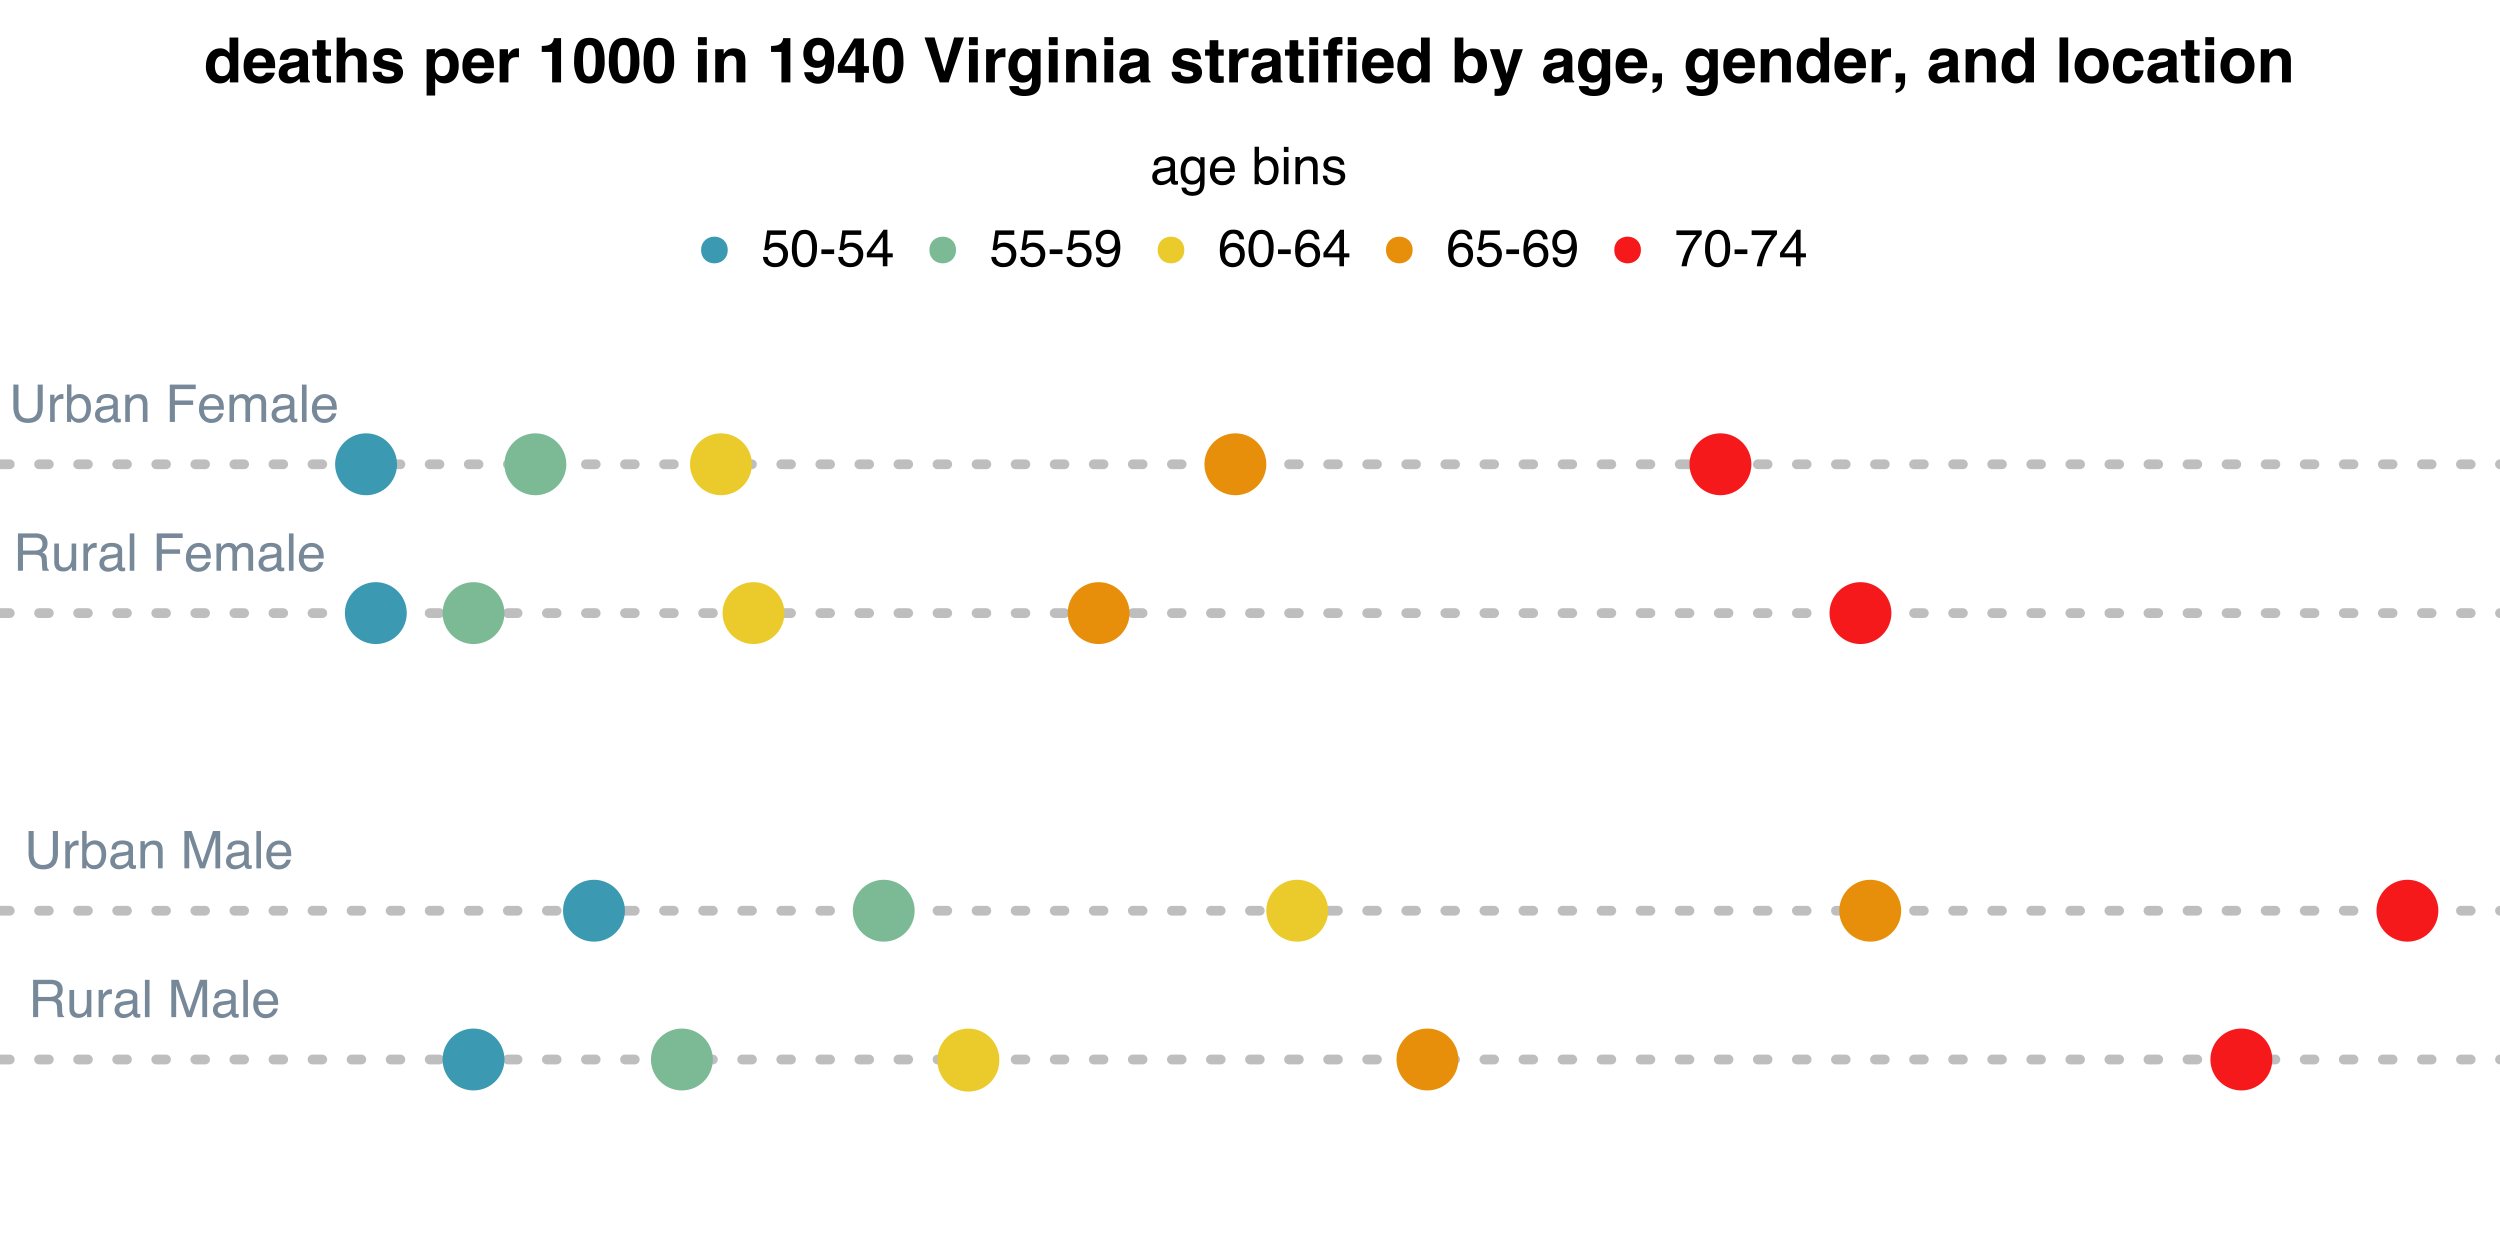 <svg xmlns="http://www.w3.org/2000/svg" xmlns:xlink="http://www.w3.org/1999/xlink" width="768" height="384" viewBox="0 0 576 288"><defs><symbol overflow="visible" id="a"><path d="M4.91-4.66c.55 0 .98-.11 1.3-.33.32-.22.48-.62.48-1.19 0-.6-.22-1.03-.67-1.25a2.17 2.17 0 00-.95-.18H2.22v2.95zM1.05-8.61h3.99a4 4 0 011.62.29c.81.37 1.21 1.05 1.21 2.03 0 .52-.1.94-.32 1.27-.2.32-.5.59-.89.79.34.14.59.32.76.54.17.22.27.58.28 1.08l.05 1.16c0 .32.04.57.08.73.07.27.2.45.37.52V0H6.77a1.1 1.1 0 01-.09-.29 5.51 5.51 0 01-.06-.68L6.55-2.4c-.03-.56-.24-.94-.63-1.13-.22-.1-.57-.16-1.04-.16H2.21V0H1.05zm0 0"/></symbol><symbol overflow="visible" id="b"><path d="M1.83-6.27v4.16c0 .32.05.58.15.79.19.37.54.56 1.05.56.74 0 1.24-.33 1.5-.99.15-.35.22-.83.22-1.45v-3.07H5.8V0h-1l.02-.93A2.24 2.24 0 012.85.17c-.9 0-1.51-.3-1.83-.9A2.67 2.67 0 01.75-2v-4.26zm0 0"/></symbol><symbol overflow="visible" id="c"><path d="M.8-6.27h1v1.08c.09-.21.29-.47.6-.77a1.56 1.56 0 011.22-.45l.24.02v1.12a1.63 1.63 0 00-.35-.03c-.53 0-.94.17-1.22.51-.29.34-.43.74-.43 1.18V0H.8zm0 0"/></symbol><symbol overflow="visible" id="d"><path d="M1.58-1.67c0 .3.12.54.33.72.23.18.5.26.8.26.37 0 .73-.08 1.08-.26.58-.28.87-.75.87-1.4v-.85c-.12.09-.3.16-.5.21-.2.06-.4.1-.59.12l-.64.08a2.4 2.4 0 00-.86.24.94.94 0 00-.49.88zM4.14-3.8c.24-.04.4-.14.49-.3.04-.1.07-.24.07-.41 0-.36-.13-.62-.4-.78a2.03 2.03 0 00-1.09-.25c-.55 0-.94.15-1.17.45-.13.16-.21.4-.25.73H.8c.02-.77.27-1.31.75-1.61.49-.3 1.05-.46 1.68-.46.74 0 1.34.14 1.8.42.46.28.69.72.69 1.31v3.62c0 .11.02.2.07.27.04.06.14.1.28.1l.16-.01.18-.03v.78c-.16.05-.29.08-.37.09l-.35.01c-.37 0-.63-.12-.8-.38a1.44 1.44 0 01-.17-.58c-.22.28-.52.53-.93.73-.4.2-.84.31-1.33.31-.58 0-1.06-.17-1.42-.53-.38-.35-.56-.8-.56-1.33 0-.58.18-1.03.54-1.35.37-.32.85-.52 1.43-.6zm0 0"/></symbol><symbol overflow="visible" id="e"><path d="M.8-8.6h1.06V0H.8zm0 0"/></symbol><symbol overflow="visible" id="g"><path d="M.88-8.6h1.67l2.48 7.27L7.48-8.6h1.65V0h-1.1v-5.08-.87c.02-.4.02-.85.02-1.3L5.6 0H4.44L1.97-7.26V-7l.01.97.02.95V0H.88zm0 0"/></symbol><symbol overflow="visible" id="h"><path d="M3.39-6.41A2.82 2.82 0 015.64-5.3c.2.32.35.68.42 1.1.06.3.1.76.1 1.39h-4.6c.01.64.16 1.15.44 1.53.29.39.72.58 1.31.58a1.7 1.7 0 001.72-1.28h1.03A2.76 2.76 0 015.27-.5c-.32.32-.72.53-1.18.64-.26.06-.55.1-.87.1-.78 0-1.44-.3-1.99-.86a3.32 3.32 0 01-.8-2.39c0-1 .27-1.82.81-2.45a2.7 2.7 0 012.15-.94zm1.68 2.77a2.72 2.72 0 00-.3-1.1c-.29-.5-.77-.76-1.45-.76-.48 0-.89.18-1.22.53-.33.35-.5.79-.52 1.33zm0 0"/></symbol><symbol overflow="visible" id="i"><path d="M1.02-8.6H7v1.05H2.2v2.61H6.4v1.03H2.2V0H1.02zm0 0"/></symbol><symbol overflow="visible" id="j"><path d="M.77-6.27h1.05v.89c.25-.31.47-.54.68-.68.34-.24.74-.35 1.18-.35.5 0 .9.12 1.2.36.18.14.33.35.48.62.23-.33.5-.58.82-.74.32-.17.67-.24 1.07-.24.84 0 1.41.3 1.72.91.16.33.25.77.25 1.32V0h-1.1v-4.36c0-.42-.1-.7-.31-.86a1.25 1.25 0 00-.77-.23c-.41 0-.77.13-1.07.41-.3.28-.45.74-.45 1.4V0H4.45v-4.1c0-.42-.05-.73-.15-.93-.16-.29-.46-.44-.9-.44-.4 0-.76.16-1.08.47-.33.3-.5.86-.5 1.67V0H.78zm0 0"/></symbol><symbol overflow="visible" id="k"><path d="M2.18-8.6v5.31c0 .63.12 1.15.35 1.56.35.63.93.94 1.76.94.99 0 1.66-.34 2.01-1.01.2-.37.3-.86.3-1.49V-8.6h1.17v4.84a5.6 5.6 0 01-.42 2.44C6.82-.29 5.84.23 4.38.23 2.93.23 1.95-.3 1.42-1.33A5.6 5.6 0 011-3.77v-4.84zm0 0"/></symbol><symbol overflow="visible" id="l"><path d="M.7-8.64h1.02v3.12c.23-.3.5-.52.82-.68.32-.16.67-.24 1.05-.24.78 0 1.41.27 1.9.8.48.54.73 1.34.73 2.38 0 1-.24 1.82-.72 2.47-.48.66-1.15.99-2 .99-.48 0-.88-.11-1.21-.35-.2-.14-.4-.35-.63-.65V0H.7zm2.73 7.9c.57 0 1-.22 1.28-.67.29-.46.43-1.05.43-1.8 0-.65-.14-1.2-.43-1.63a1.4 1.4 0 00-1.25-.66c-.48 0-.9.18-1.26.54-.36.35-.54.94-.54 1.76 0 .59.07 1.06.22 1.43.28.7.8 1.04 1.55 1.04zm0 0"/></symbol><symbol overflow="visible" id="m"><path d="M.77-6.27h1v.89c.3-.37.62-.64.95-.8.33-.16.7-.23 1.1-.23.9 0 1.5.3 1.81.93.17.34.26.82.26 1.46V0H4.82v-3.95c0-.39-.06-.7-.17-.93-.19-.4-.53-.59-1.03-.59-.25 0-.45.03-.6.08-.3.09-.55.26-.77.51-.18.21-.29.43-.34.65-.05.22-.08.53-.08.94V0H.77zm0 0"/></symbol><symbol overflow="visible" id="L"><path d="M2.99-6.39c.49 0 .92.12 1.29.37.2.13.4.33.6.6v-.8h.98V-.5c0 .8-.12 1.42-.35 1.89-.44.85-1.27 1.28-2.48 1.28-.67 0-1.24-.16-1.7-.46C.85 1.9.6 1.42.54.78h1.07c.06.28.15.5.31.65.24.23.6.35 1.12.35.81 0 1.34-.28 1.6-.85.14-.34.2-.94.2-1.8-.22.32-.47.56-.76.71-.3.16-.7.24-1.18.24-.68 0-1.28-.24-1.79-.73-.5-.48-.76-1.28-.76-2.39 0-1.05.25-1.87.77-2.46a2.38 2.38 0 011.86-.89zm1.9 3.23c0-.78-.16-1.36-.48-1.73a1.54 1.54 0 00-1.23-.56 1.5 1.5 0 00-1.52 1.04 4.1 4.1 0 00-.22 1.46c0 .7.15 1.24.43 1.61.29.37.68.55 1.16.55.76 0 1.29-.33 1.6-1.02.17-.39.26-.84.26-1.35zm0 0"/></symbol><symbol overflow="visible" id="M"><path d="M.77-6.25h1.07V0H.77zm0-2.36h1.07v1.2H.77zm0 0"/></symbol><symbol overflow="visible" id="N"><path d="M1.4-1.97c.03.35.12.62.26.81.27.34.73.51 1.39.51.39 0 .73-.08 1.03-.26.3-.16.44-.43.44-.79a.67.67 0 00-.36-.6 4.49 4.49 0 00-.9-.3l-.83-.22a4.09 4.09 0 01-1.19-.45 1.33 1.33 0 01-.68-1.18c0-.59.22-1.07.64-1.44.43-.37 1-.55 1.73-.55.94 0 1.62.28 2.05.83.26.35.38.74.38 1.14h-1c-.02-.24-.1-.46-.25-.65-.24-.28-.66-.42-1.26-.42-.4 0-.7.08-.9.23-.21.15-.32.36-.32.6 0 .28.14.5.4.66.17.1.4.18.7.26l.7.17c.76.18 1.27.36 1.52.53.41.27.62.7.62 1.27 0 .56-.21 1.05-.64 1.45-.42.4-1.07.61-1.94.61-.93 0-1.6-.21-1.98-.63A2.4 2.4 0 01.4-1.97zm0 0"/></symbol><symbol overflow="visible" id="O"><path d="M1.48-2.14c.07.6.35 1.02.84 1.25.25.12.54.18.87.18.62 0 1.08-.2 1.39-.6.3-.4.45-.84.45-1.33 0-.58-.18-1.04-.54-1.36a1.87 1.87 0 00-1.29-.48c-.36 0-.67.07-.93.21-.26.14-.48.34-.66.59l-.92-.05.64-4.52h4.36v1.02H2.12L1.77-4.9c.2-.15.37-.26.55-.33.31-.13.67-.2 1.09-.2.77 0 1.42.25 1.95.75s.8 1.13.8 1.88c0 .8-.24 1.5-.73 2.1-.5.61-1.27.91-2.35.91C2.4.21 1.8.02 1.27-.37.74-.75.45-1.34.39-2.14zm0 0"/></symbol><symbol overflow="visible" id="P"><path d="M3.25-8.4c1.08 0 1.87.45 2.35 1.35a6 6 0 01.56 2.84c0 1.14-.17 2.08-.5 2.83C5.16-.3 4.36.23 3.24.23c-1 0-1.76-.43-2.25-1.3a6 6 0 01-.61-2.94c0-.96.12-1.78.36-2.46.46-1.27 1.3-1.91 2.5-1.91zM3.23-.72c.55 0 .99-.25 1.3-.73.33-.49.5-1.38.5-2.7 0-.96-.12-1.74-.35-2.36-.24-.61-.7-.92-1.37-.92-.62 0-1.08.3-1.36.87a6.02 6.02 0 00-.43 2.59c0 .85.09 1.54.27 2.06.28.8.76 1.19 1.44 1.19zm0 0"/></symbol><symbol overflow="visible" id="Q"><path d="M.5-3.88h2.94v1.08H.5zm0 0"/></symbol><symbol overflow="visible" id="R"><path d="M3.97-2.97v-3.8l-2.7 3.8zM3.98 0v-2.05H.3v-1.03l3.85-5.33h.89v5.44h1.23v.92H5.04V0zm0 0"/></symbol><symbol overflow="visible" id="S"><path d="M1.6-2.03c.02.58.25.99.67 1.21.21.12.46.18.72.18.5 0 .94-.22 1.3-.63.35-.43.6-1.28.75-2.56-.24.37-.52.63-.87.78-.35.15-.72.23-1.12.23-.8 0-1.44-.26-1.92-.76-.47-.5-.7-1.15-.7-1.94 0-.77.23-1.44.7-2.02.46-.57 1.14-.86 2.05-.86 1.22 0 2.07.55 2.53 1.65a7.5 7.5 0 01-.07 5C5.12-.43 4.26.23 3.04.23 2.2.23 1.59.02 1.16-.4a2.2 2.2 0 01-.63-1.62zm1.6-1.72c.41 0 .8-.14 1.14-.41.34-.28.52-.76.52-1.45 0-.62-.16-1.07-.47-1.38-.3-.3-.7-.45-1.19-.45-.51 0-.92.17-1.22.52-.3.34-.46.8-.46 1.38 0 .55.14.99.4 1.3.27.33.69.49 1.28.49zm0 0"/></symbol><symbol overflow="visible" id="T"><path d="M3.5-8.43c.95 0 1.6.25 1.97.73.37.49.55.99.55 1.5H4.98a1.86 1.86 0 00-.3-.77c-.25-.35-.64-.53-1.15-.53a1.6 1.6 0 00-1.4.82 4.71 4.71 0 00-.6 2.34 2.32 2.32 0 012.05-1.04c.7 0 1.32.23 1.84.68.53.45.78 1.12.78 2.01 0 .76-.24 1.44-.74 2.03-.5.58-1.2.88-2.12.88-.79 0-1.46-.3-2.04-.9-.57-.6-.85-1.6-.85-3 0-1.05.13-1.93.38-2.66.49-1.39 1.38-2.09 2.68-2.09zM3.44-.72c.56 0 .97-.19 1.25-.56a2.25 2.25 0 00.04-2.55c-.24-.39-.69-.58-1.34-.58-.45 0-.85.15-1.2.45-.33.3-.5.75-.5 1.36a2 2 0 00.46 1.34c.31.36.74.54 1.3.54zm0 0"/></symbol><symbol overflow="visible" id="U"><path d="M6.27-8.25v.92a14 14 0 00-2.26 3.46A13.88 13.88 0 002.82 0H1.62c.27-1.6.85-3.2 1.76-4.78.54-.93 1.1-1.74 1.69-2.4H.44v-1.07zm0 0"/></symbol><symbol overflow="visible" id="n"><path d="M3.76-7.85A2.45 2.45 0 015.88-6.7v-3.65H7.9V0H5.96v-1.06c-.28.45-.6.78-.98.99-.36.2-.82.3-1.36.3-.9 0-1.65-.35-2.26-1.08a4.18 4.18 0 01-.92-2.79c0-1.3.3-2.33.9-3.08.6-.75 1.41-1.13 2.42-1.13zm.44 6.4c.57 0 1-.21 1.3-.63.29-.42.43-.97.43-1.64 0-.94-.23-1.6-.7-2.01A1.53 1.53 0 004.2-6.1c-.58 0-1.01.22-1.29.67-.27.44-.4 1-.4 1.65 0 .7.13 1.27.41 1.7.28.42.7.63 1.27.63zm0 0"/></symbol><symbol overflow="visible" id="o"><path d="M3.96-6.21c-.47 0-.83.14-1.08.43-.25.3-.42.69-.48 1.18H5.5c-.03-.53-.19-.93-.48-1.2a1.5 1.5 0 00-1.07-.41zm0-1.66c.63 0 1.21.12 1.72.36a3 3 0 011.27 1.13c.3.46.5.99.58 1.58.05.35.07.86.06 1.52H2.35c.02.77.27 1.31.72 1.62.28.2.61.29 1 .29.41 0 .75-.12 1-.35.15-.13.27-.3.38-.53H7.5c-.05.45-.3.92-.71 1.39A3.48 3.48 0 014.03.25a3.9 3.9 0 01-2.58-.94C.7-1.32.33-2.34.33-3.75c0-1.33.34-2.35 1.01-3.05a3.45 3.45 0 012.62-1.07zm0 0"/></symbol><symbol overflow="visible" id="p"><path d="M5.16-3.73a2.36 2.36 0 01-.91.34l-.45.08c-.42.07-.73.17-.9.27a.92.92 0 00-.47.85c0 .35.09.6.28.74.2.16.42.24.7.24.43 0 .82-.13 1.18-.39.37-.25.56-.71.57-1.38zm-1.21-.93c.37-.05.63-.1.79-.18.28-.12.43-.3.43-.57 0-.3-.11-.53-.33-.65a2.06 2.06 0 00-.96-.18c-.47 0-.8.12-1 .35-.15.18-.24.41-.29.7H.66c.04-.66.23-1.21.56-1.65.53-.67 1.44-1 2.73-1 .84 0 1.59.16 2.24.5.65.32.97.95.97 1.88v3.51c0 .25 0 .54.02.89.01.26.05.44.12.53.06.1.16.17.3.23V0H5.4c-.06-.16-.1-.3-.12-.44a5.9 5.9 0 01-.06-.46c-.28.3-.6.56-.96.77a2.9 2.9 0 01-1.46.37c-.7 0-1.26-.2-1.72-.6C.64-.75.41-1.3.41-2.04c0-.94.37-1.62 1.1-2.05.4-.23.98-.39 1.75-.49zm0 0"/></symbol><symbol overflow="visible" id="q"><path d="M.15-6.17v-1.42H1.2v-2.14H3.2v2.14h1.25v1.42H3.2v4.05c0 .32.04.51.12.6.08.07.32.1.73.1h.4V.06L3.5.11c-.95.03-1.6-.14-1.95-.5-.22-.23-.34-.58-.34-1.06v-4.72zm0 0"/></symbol><symbol overflow="visible" id="r"><path d="M5.16-7.86c.47 0 .9.08 1.29.25a2.25 2.25 0 011.34 1.63c.05.3.07.8.07 1.48V0H5.82v-4.66c0-.41-.07-.75-.21-1-.19-.36-.54-.54-1.05-.54-.52 0-.93.18-1.2.54-.28.35-.41.86-.41 1.51V0h-2v-10.33h2v3.67c.29-.45.62-.76 1-.94.39-.17.79-.26 1.21-.26zm0 0"/></symbol><symbol overflow="visible" id="s"><path d="M2.5-2.45c.04.36.13.61.27.76.25.27.7.4 1.38.4.4 0 .7-.05.94-.17.23-.12.34-.3.34-.53 0-.22-.09-.4-.28-.51-.19-.12-.88-.32-2.08-.6a4.33 4.33 0 01-1.84-.82C.88-4.23.7-4.7.7-5.29c0-.71.27-1.32.83-1.83.56-.5 1.34-.76 2.34-.76.96 0 1.74.19 2.34.57.6.38.95 1.04 1.04 1.98h-2c-.03-.26-.1-.46-.22-.61-.22-.27-.6-.4-1.13-.4-.44 0-.74.06-.93.2-.18.13-.28.29-.28.47 0 .23.1.4.3.5.2.11.9.3 2.09.56.8.18 1.4.47 1.8.85.38.38.58.86.58 1.44 0 .76-.28 1.38-.85 1.86C6.05.02 5.18.26 4 .26 2.8.26 1.9 0 1.32-.5a2.48 2.48 0 01-.86-1.95zm0 0"/></symbol><symbol overflow="visible" id="u"><path d="M6.21-3.83a3 3 0 00-.4-1.57c-.27-.46-.7-.68-1.31-.68-.73 0-1.23.34-1.5 1.03a3.9 3.9 0 00-.2 1.4c0 .88.23 1.5.7 1.87.28.21.62.32 1 .32.56 0 .98-.22 1.28-.65.29-.43.43-1 .43-1.72zm-1.13-4a3 3 0 012.27.99c.62.66.93 1.63.93 2.91 0 1.35-.3 2.38-.9 3.09-.61.7-1.4 1.06-2.35 1.06C4.42.22 3.9.07 3.5-.24a2.95 2.95 0 01-.65-.74v4H.88V-7.66H2.8v1.13a2.54 2.54 0 012.28-1.3zm0 0"/></symbol><symbol overflow="visible" id="v"><path d="M5.1-7.85h.1l.16.02v2.05l-.33-.03h-.24c-.81 0-1.35.26-1.63.78-.15.3-.23.75-.23 1.37V0H.91v-7.66h1.92v1.33c.3-.51.58-.86.8-1.04a2.2 2.2 0 011.47-.48zm0 0"/></symbol><symbol overflow="visible" id="w"><path d="M1-7.03V-8.4a8.4 8.4 0 001.33-.13c.4-.09.73-.27.98-.53.17-.19.3-.43.4-.74.05-.18.07-.32.07-.4h1.67V0H3.39v-7.03zm0 0"/></symbol><symbol overflow="visible" id="x"><path d="M2.5-5c0 1.17.1 2.07.29 2.7.19.61.58.92 1.17.92.6 0 .99-.3 1.18-.93.18-.62.27-1.52.27-2.69a9.9 9.9 0 00-.27-2.73c-.2-.59-.58-.88-1.18-.88-.59 0-.98.3-1.17.88-.2.6-.3 1.5-.3 2.73zm1.46-5.27c1.3 0 2.22.46 2.74 1.38.52.91.78 2.2.78 3.89a7.9 7.9 0 01-.78 3.9C6.17-.2 5.27.24 3.96.24c-1.3 0-2.2-.45-2.73-1.36A7.9 7.9 0 01.45-5c0-1.68.26-2.98.78-3.9.53-.9 1.44-1.37 2.73-1.37zm0 0"/></symbol><symbol overflow="visible" id="y"><path d="M3-8.58H.96v-1.85H3zm-2.04.92H3V0H.96zm0 0"/></symbol><symbol overflow="visible" id="z"><path d="M5.18-7.85c.8 0 1.44.2 1.95.63.5.41.75 1.1.75 2.06V0H5.83v-4.66c0-.4-.06-.71-.16-.93-.2-.4-.58-.59-1.13-.59-.68 0-1.15.29-1.4.86-.13.3-.2.7-.2 1.17V0h-2v-7.65h1.94v1.12c.26-.4.5-.68.73-.85.42-.31.94-.47 1.57-.47zm0 0"/></symbol><symbol overflow="visible" id="A"><path d="M.43-6.6c0-1.1.31-1.99.94-2.66a3.2 3.2 0 012.46-1.02c1.55 0 2.62.69 3.2 2.06a8 8 0 01.49 3.07 8.8 8.8 0 01-.47 3.1C6.45-.5 5.35.3 3.75.3 2.97.3 2.28.07 1.67-.38A2.68 2.68 0 01.63-2.36h2c.05.3.17.54.38.73.2.18.48.28.82.28.66 0 1.13-.36 1.4-1.1.14-.4.23-.99.27-1.76-.18.23-.38.4-.59.53a3.14 3.14 0 01-3.54-.5C.74-4.76.43-5.56.43-6.62zm3.53 1.62c.28 0 .54-.08.79-.24.45-.29.68-.8.68-1.51 0-.57-.14-1.03-.4-1.37-.28-.34-.64-.5-1.11-.5-.35 0-.64.09-.88.28-.39.3-.58.81-.58 1.53 0 .6.12 1.06.37 1.36.24.3.62.45 1.13.45zm0 0"/></symbol><symbol overflow="visible" id="B"><path d="M7.53-2.2H6.38V0H4.4v-2.2H.38v-1.75l3.75-6.18h2.25v6.37h1.15zM4.41-3.76v-4.4l-2.55 4.4zm0 0"/></symbol><symbol overflow="visible" id="C"><path d="M7.16-10.36h2.25L5.88 0H3.83L.33-10.36h2.31L4.9-2.5zm0 0"/></symbol><symbol overflow="visible" id="D"><path d="M4.23-1.64c.47 0 .86-.18 1.18-.54.33-.35.49-.91.49-1.69 0-.72-.15-1.28-.46-1.66A1.5 1.5 0 004.2-6.1c-.7 0-1.18.33-1.45 1-.14.35-.21.78-.21 1.3 0 .44.07.84.22 1.18.28.65.76.98 1.47.98zm-.5-6.2c.38 0 .72.05 1 .17.49.2.88.57 1.18 1.11v-1.1h1.95V-.4a4.1 4.1 0 01-.5 2.23c-.57.87-1.67 1.3-3.29 1.3-.98 0-1.78-.2-2.4-.58A2.12 2.12 0 01.65.84h2.18c.05.23.14.4.27.5.22.19.58.28 1.1.28.71 0 1.2-.25 1.44-.73.16-.3.24-.83.24-1.56v-.49c-.2.33-.4.57-.62.74-.4.3-.92.46-1.55.46C2.72.04 1.93-.31 1.35-1a4.2 4.2 0 01-.89-2.81c0-1.14.29-2.1.86-2.87a2.82 2.82 0 012.4-1.17zm0 0"/></symbol><symbol overflow="visible" id="E"><path d="M5.82-10.43h1.96v1.83H5.82zm0 2.8h2V0h-2zm-2-2.84c.11 0 .24 0 .36.02l.4.02v1.63H3.98c-.32 0-.5.08-.58.25-.07.18-.1.44-.09.82v.14h1.31v1.41h-1.3V0h-2v-6.18H.2v-1.41h1.1v-.5c0-.81.17-1.42.54-1.82.32-.37.98-.56 1.97-.56zm0 0"/></symbol><symbol overflow="visible" id="F"><path d="M5.08-7.83c1 0 1.8.36 2.36 1.09.57.72.86 1.66.86 2.81 0 1.2-.28 2.18-.85 2.96A2.74 2.74 0 015.1.2C4.46.2 3.96.08 3.57-.18a3 3 0 01-.74-.78V0H.86v-10.35h2v3.69a2.48 2.48 0 012.21-1.17zm-.52 6.38c.52 0 .92-.2 1.2-.62.3-.42.44-.97.44-1.65 0-.54-.08-1-.22-1.35a1.47 1.47 0 00-1.47-1.01A1.5 1.5 0 003-5.1c-.14.35-.21.8-.21 1.36 0 .66.15 1.2.43 1.64.3.43.74.64 1.33.64zm0 0"/></symbol><symbol overflow="visible" id="G"><path d="M1.25 1.47l.25.01c.2.01.38 0 .56-.02.18-.02.33-.07.45-.16.12-.08.22-.25.33-.5.1-.25.14-.4.12-.46l-2.81-8h2.23l1.67 5.65 1.58-5.65h2.13L5.13-.12c-.5 1.45-.9 2.35-1.2 2.7-.3.35-.89.52-1.77.52h-.43l-.48-.03zm0 0"/></symbol><symbol overflow="visible" id="H"><path d="M.83 1.67c.4-.12.7-.3.89-.56.19-.27.3-.64.33-1.11H.83v-2.1H3v1.82c0 .32-.05.65-.13 1s-.24.64-.47.9c-.25.27-.54.47-.88.61-.33.14-.56.21-.7.21zm0 0"/></symbol><symbol overflow="visible" id="I"><path d="M2.98 0h-2v-10.36h2zm0 0"/></symbol><symbol overflow="visible" id="J"><path d="M4.38-1.41c.58 0 1.03-.21 1.34-.63.32-.42.48-1.01.48-1.78s-.16-1.36-.48-1.77a1.59 1.59 0 00-1.34-.62c-.6 0-1.04.2-1.36.62-.32.41-.47 1-.47 1.77s.15 1.36.47 1.78c.32.42.77.63 1.35.63zm3.92-2.4c0 1.12-.33 2.08-.97 2.88-.65.8-1.63 1.2-2.95 1.2-1.32 0-2.3-.4-2.95-1.2a4.46 4.46 0 01-.97-2.89c0-1.1.33-2.06.97-2.88.65-.8 1.63-1.21 2.95-1.21 1.32 0 2.3.4 2.95 1.21.64.82.97 1.77.97 2.88zm0 0"/></symbol><symbol overflow="visible" id="K"><path d="M5.51-4.91a1.79 1.79 0 00-.29-.78c-.22-.3-.57-.46-1.04-.46-.68 0-1.14.33-1.39 1-.13.36-.2.83-.2 1.42 0 .57.07 1.02.2 1.36.24.64.69.96 1.35.96.47 0 .8-.13 1-.38.2-.26.32-.58.36-.99h2.04c-.04.61-.26 1.19-.66 1.73C6.25-.17 5.32.27 4.1.27S1.95-.1 1.37-.83A4.44 4.44 0 01.5-3.68c0-1.31.32-2.34.96-3.07a3.37 3.37 0 012.66-1.1c.96 0 1.75.22 2.36.65.61.43.97 1.2 1.09 2.29zm0 0"/></symbol></defs><path fill="#fff" d="M0 0h576v288H0z"/><path d="M0 244.11h576M0 141.26h576M0 209.83h576M0 106.97h576" fill="none" stroke-width="2.25" stroke-linecap="round" stroke-linejoin="round" stroke="#bebebe" stroke-dasharray="2.25 6.75" stroke-miterlimit="10"/><path d="M115.85 244.11a6.75 6.75 0 11-13.5 0 6.75 6.75 0 0113.5 0" fill="#3b99b1" stroke-width=".75" stroke-linecap="round" stroke-linejoin="round" stroke="#3b99b1" stroke-miterlimit="10"/><path d="M163.86 244.11a6.75 6.75 0 11-13.5 0 6.75 6.75 0 0113.5 0" fill="#7cba96" stroke-width=".75" stroke-linecap="round" stroke-linejoin="round" stroke="#7cba96" stroke-miterlimit="10"/><path d="M229.86 244.11a6.75 6.75 0 11-13.49.01 6.75 6.75 0 0113.5 0" fill="#eacb2b" stroke-width=".75" stroke-linecap="round" stroke-linejoin="round" stroke="#eacb2b" stroke-miterlimit="10"/><path d="M335.63 244.11a6.75 6.75 0 11-13.5 0 6.75 6.75 0 0113.5 0" fill="#e78f0a" stroke-width=".75" stroke-linecap="round" stroke-linejoin="round" stroke="#e78f0a" stroke-miterlimit="10"/><path d="M523.16 244.11a6.75 6.75 0 11-13.5 0 6.75 6.75 0 0113.5 0" fill="#f5191c" stroke-width=".75" stroke-linecap="round" stroke-linejoin="round" stroke="#f5191c" stroke-miterlimit="10"/><path d="M93.34 141.26a6.75 6.75 0 11-13.5 0 6.75 6.75 0 0113.5 0" fill="#3b99b1" stroke-width=".75" stroke-linecap="round" stroke-linejoin="round" stroke="#3b99b1" stroke-miterlimit="10"/><path d="M115.85 141.26a6.75 6.75 0 11-13.5 0 6.75 6.75 0 0113.5 0" fill="#7cba96" stroke-width=".75" stroke-linecap="round" stroke-linejoin="round" stroke="#7cba96" stroke-miterlimit="10"/><path d="M180.36 141.26a6.75 6.75 0 11-13.5 0 6.75 6.75 0 0113.5 0" fill="#eacb2b" stroke-width=".75" stroke-linecap="round" stroke-linejoin="round" stroke="#eacb2b" stroke-miterlimit="10"/><path d="M259.87 141.26a6.75 6.75 0 11-13.5 0 6.75 6.75 0 0113.5 0" fill="#e78f0a" stroke-width=".75" stroke-linecap="round" stroke-linejoin="round" stroke="#e78f0a" stroke-miterlimit="10"/><path d="M435.4 141.26a6.75 6.75 0 11-13.5 0 6.75 6.75 0 0113.5 0" fill="#f5191c" stroke-width=".75" stroke-linecap="round" stroke-linejoin="round" stroke="#f5191c" stroke-miterlimit="10"/><path d="M143.6 209.83a6.75 6.75 0 11-13.5 0 6.75 6.75 0 0113.5 0" fill="#3b99b1" stroke-width=".75" stroke-linecap="round" stroke-linejoin="round" stroke="#3b99b1" stroke-miterlimit="10"/><path d="M210.36 209.83a6.75 6.75 0 11-13.5 0 6.75 6.75 0 0113.5 0" fill="#7cba96" stroke-width=".75" stroke-linecap="round" stroke-linejoin="round" stroke="#7cba96" stroke-miterlimit="10"/><path d="M305.63 209.83a6.75 6.75 0 11-13.5 0 6.75 6.75 0 0113.5 0" fill="#eacb2b" stroke-width=".75" stroke-linecap="round" stroke-linejoin="round" stroke="#eacb2b" stroke-miterlimit="10"/><path d="M437.65 209.83a6.75 6.75 0 11-13.5 0 6.75 6.75 0 0113.5 0" fill="#e78f0a" stroke-width=".75" stroke-linecap="round" stroke-linejoin="round" stroke="#e78f0a" stroke-miterlimit="10"/><path d="M561.42 209.83a6.75 6.75 0 11-13.5 0 6.75 6.75 0 0113.5 0" fill="#f5191c" stroke-width=".75" stroke-linecap="round" stroke-linejoin="round" stroke="#f5191c" stroke-miterlimit="10"/><path d="M91.1 106.97a6.75 6.75 0 11-13.51 0 6.75 6.75 0 0113.5 0" fill="#3b99b1" stroke-width=".75" stroke-linecap="round" stroke-linejoin="round" stroke="#3b99b1" stroke-miterlimit="10"/><path d="M130.1 106.97a6.75 6.75 0 11-13.5 0 6.75 6.75 0 0113.5 0" fill="#7cba96" stroke-width=".75" stroke-linecap="round" stroke-linejoin="round" stroke="#7cba96" stroke-miterlimit="10"/><path d="M172.86 106.97a6.75 6.75 0 11-13.5 0 6.75 6.75 0 0113.5 0" fill="#eacb2b" stroke-width=".75" stroke-linecap="round" stroke-linejoin="round" stroke="#eacb2b" stroke-miterlimit="10"/><path d="M291.38 106.97a6.75 6.75 0 11-13.5 0 6.75 6.75 0 0113.5 0" fill="#e78f0a" stroke-width=".75" stroke-linecap="round" stroke-linejoin="round" stroke="#e78f0a" stroke-miterlimit="10"/><path d="M403.14 106.97a6.75 6.75 0 11-13.5 0 6.75 6.75 0 0113.5 0" fill="#f5191c" stroke-width=".75" stroke-linecap="round" stroke-linejoin="round" stroke="#f5191c" stroke-miterlimit="10"/><g fill="#789"><use xlink:href="#a" x="6.58" y="234.35"/><use xlink:href="#b" x="15.25" y="234.35"/><use xlink:href="#c" x="21.92" y="234.35"/><use xlink:href="#d" x="25.92" y="234.35"/><use xlink:href="#e" x="32.59" y="234.35"/><use xlink:href="#f" x="35.26" y="234.35"/><use xlink:href="#g" x="38.59" y="234.35"/><use xlink:href="#d" x="48.59" y="234.35"/><use xlink:href="#e" x="55.26" y="234.35"/><use xlink:href="#h" x="57.93" y="234.35"/></g><g fill="#789"><use xlink:href="#a" x="3.08" y="131.5"/><use xlink:href="#b" x="11.75" y="131.5"/><use xlink:href="#c" x="18.42" y="131.5"/><use xlink:href="#d" x="22.42" y="131.5"/><use xlink:href="#e" x="29.09" y="131.5"/><use xlink:href="#f" x="31.76" y="131.5"/><use xlink:href="#i" x="35.09" y="131.5"/><use xlink:href="#h" x="42.42" y="131.5"/><use xlink:href="#j" x="49.1" y="131.5"/><use xlink:href="#d" x="59.09" y="131.5"/><use xlink:href="#e" x="65.77" y="131.5"/><use xlink:href="#h" x="68.43" y="131.5"/></g><g fill="#789"><use xlink:href="#k" x="5.58" y="200.07"/><use xlink:href="#c" x="14.25" y="200.07"/><use xlink:href="#l" x="18.24" y="200.07"/><use xlink:href="#d" x="24.92" y="200.07"/><use xlink:href="#m" x="31.59" y="200.07"/><use xlink:href="#f" x="38.27" y="200.07"/><use xlink:href="#g" x="41.6" y="200.07"/><use xlink:href="#d" x="51.6" y="200.07"/><use xlink:href="#e" x="58.27" y="200.07"/><use xlink:href="#h" x="60.94" y="200.07"/></g><g fill="#789"><use xlink:href="#k" x="2.08" y="97.21"/><use xlink:href="#c" x="10.75" y="97.21"/><use xlink:href="#l" x="14.74" y="97.21"/><use xlink:href="#d" x="21.42" y="97.21"/><use xlink:href="#m" x="28.09" y="97.21"/><use xlink:href="#f" x="34.77" y="97.21"/><use xlink:href="#i" x="38.1" y="97.21"/><use xlink:href="#h" x="45.43" y="97.21"/><use xlink:href="#j" x="52.1" y="97.21"/><use xlink:href="#d" x="62.1" y="97.21"/><use xlink:href="#e" x="68.77" y="97.21"/><use xlink:href="#h" x="71.44" y="97.21"/></g><use xlink:href="#n" x="47" y="18.99"/><use xlink:href="#o" x="55.8" y="18.99"/><use xlink:href="#p" x="63.8" y="18.99"/><use xlink:href="#q" x="71.81" y="18.99"/><use xlink:href="#r" x="76.61" y="18.99"/><use xlink:href="#s" x="85.4" y="18.99"/><use xlink:href="#t" x="93.41" y="18.99"/><use xlink:href="#u" x="97.41" y="18.99"/><use xlink:href="#o" x="106.21" y="18.99"/><use xlink:href="#v" x="114.21" y="18.99"/><use xlink:href="#t" x="119.82" y="18.99"/><use xlink:href="#w" x="123.82" y="18.99"/><use xlink:href="#x" x="131.83" y="18.99"/><use xlink:href="#x" x="139.83" y="18.99"/><use xlink:href="#x" x="147.84" y="18.99"/><use xlink:href="#t" x="155.85" y="18.99"/><use xlink:href="#y" x="159.85" y="18.99"/><use xlink:href="#z" x="163.85" y="18.99"/><use xlink:href="#t" x="172.65" y="18.99"/><use xlink:href="#w" x="176.65" y="18.99"/><use xlink:href="#A" x="184.66" y="18.99"/><use xlink:href="#B" x="192.67" y="18.99"/><use xlink:href="#x" x="200.67" y="18.99"/><use xlink:href="#t" x="208.68" y="18.99"/><use xlink:href="#C" x="212.68" y="18.99"/><use xlink:href="#y" x="222.29" y="18.99"/><use xlink:href="#v" x="226.29" y="18.99"/><use xlink:href="#D" x="231.89" y="18.99"/><use xlink:href="#y" x="240.69" y="18.99"/><use xlink:href="#z" x="244.69" y="18.99"/><use xlink:href="#y" x="253.48" y="18.99"/><use xlink:href="#p" x="257.48" y="18.99"/><use xlink:href="#t" x="265.49" y="18.99"/><use xlink:href="#s" x="269.49" y="18.99"/><use xlink:href="#q" x="277.5" y="18.99"/><use xlink:href="#v" x="282.3" y="18.99"/><use xlink:href="#p" x="287.9" y="18.99"/><use xlink:href="#q" x="295.91" y="18.99"/><use xlink:href="#y" x="300.7" y="18.99"/><use xlink:href="#E" x="304.7" y="18.99"/><use xlink:href="#o" x="313.5" y="18.99"/><use xlink:href="#n" x="321.51" y="18.99"/><use xlink:href="#t" x="330.3" y="18.99"/><use xlink:href="#F" x="334.3" y="18.99"/><use xlink:href="#G" x="343.1" y="18.99"/><use xlink:href="#t" x="351.11" y="18.99"/><use xlink:href="#p" x="355.11" y="18.99"/><use xlink:href="#D" x="363.12" y="18.99"/><use xlink:href="#o" x="371.91" y="18.99"/><use xlink:href="#H" x="379.92" y="18.99"/><use xlink:href="#t" x="383.92" y="18.99"/><use xlink:href="#D" x="387.92" y="18.99"/><use xlink:href="#o" x="396.72" y="18.99"/><use xlink:href="#z" x="404.73" y="18.99"/><use xlink:href="#n" x="413.52" y="18.99"/><use xlink:href="#o" x="422.32" y="18.99"/><use xlink:href="#v" x="430.33" y="18.99"/><use xlink:href="#H" x="435.93" y="18.99"/><use xlink:href="#t" x="439.93" y="18.99"/><use xlink:href="#p" x="443.93" y="18.99"/><use xlink:href="#z" x="451.94" y="18.99"/><use xlink:href="#n" x="460.73" y="18.99"/><use xlink:href="#t" x="469.53" y="18.99"/><use xlink:href="#I" x="473.53" y="18.99"/><use xlink:href="#J" x="477.53" y="18.99"/><use xlink:href="#K" x="486.33" y="18.99"/><use xlink:href="#p" x="494.34" y="18.99"/><use xlink:href="#q" x="502.34" y="18.99"/><use xlink:href="#y" x="507.14" y="18.99"/><use xlink:href="#J" x="511.14" y="18.99"/><use xlink:href="#z" x="519.94" y="18.99"/><path d="M167.3 57.6c0 3.6-5.4 3.6-5.4 0s5.4-3.6 5.4 0" fill="#3b99b1" stroke-width=".75" stroke-linecap="round" stroke-linejoin="round" stroke="#3b99b1" stroke-miterlimit="10"/><path d="M219.9 57.6c0 3.6-5.4 3.6-5.4 0s5.4-3.6 5.4 0" fill="#7cba96" stroke-width=".75" stroke-linecap="round" stroke-linejoin="round" stroke="#7cba96" stroke-miterlimit="10"/><path d="M272.5 57.6c0 3.6-5.4 3.6-5.4 0s5.4-3.6 5.4 0" fill="#eacb2b" stroke-width=".75" stroke-linecap="round" stroke-linejoin="round" stroke="#eacb2b" stroke-miterlimit="10"/><path d="M325.1 57.6c0 3.6-5.4 3.6-5.4 0s5.4-3.6 5.4 0" fill="#e78f0a" stroke-width=".75" stroke-linecap="round" stroke-linejoin="round" stroke="#e78f0a" stroke-miterlimit="10"/><path d="M377.7 57.6c0 3.6-5.4 3.6-5.4 0s5.4-3.6 5.4 0" fill="#f5191c" stroke-width=".75" stroke-linecap="round" stroke-linejoin="round" stroke="#f5191c" stroke-miterlimit="10"/><g><use xlink:href="#d" x="265" y="42.44"/><use xlink:href="#L" x="271.67" y="42.44"/><use xlink:href="#h" x="278.35" y="42.44"/><use xlink:href="#f" x="285.02" y="42.44"/><use xlink:href="#l" x="288.36" y="42.44"/><use xlink:href="#M" x="295.03" y="42.44"/><use xlink:href="#m" x="297.7" y="42.44"/><use xlink:href="#N" x="304.37" y="42.44"/></g><g><use xlink:href="#O" x="175.4" y="61.34"/><use xlink:href="#P" x="182.07" y="61.34"/><use xlink:href="#Q" x="188.75" y="61.34"/><use xlink:href="#O" x="192.74" y="61.34"/><use xlink:href="#R" x="199.42" y="61.34"/></g><g><use xlink:href="#O" x="228" y="61.34"/><use xlink:href="#O" x="234.67" y="61.34"/><use xlink:href="#Q" x="241.35" y="61.34"/><use xlink:href="#O" x="245.34" y="61.34"/><use xlink:href="#S" x="252.02" y="61.34"/></g><g><use xlink:href="#T" x="280.6" y="61.34"/><use xlink:href="#P" x="287.28" y="61.34"/><use xlink:href="#Q" x="293.95" y="61.34"/><use xlink:href="#T" x="297.95" y="61.34"/><use xlink:href="#R" x="304.62" y="61.34"/></g><g><use xlink:href="#T" x="333.2" y="61.34"/><use xlink:href="#O" x="339.87" y="61.34"/><use xlink:href="#Q" x="346.55" y="61.34"/><use xlink:href="#T" x="350.54" y="61.34"/><use xlink:href="#S" x="357.22" y="61.34"/></g><g><use xlink:href="#U" x="385.8" y="61.34"/><use xlink:href="#P" x="392.47" y="61.34"/><use xlink:href="#Q" x="399.15" y="61.34"/><use xlink:href="#U" x="403.14" y="61.34"/><use xlink:href="#R" x="409.82" y="61.34"/></g></svg>